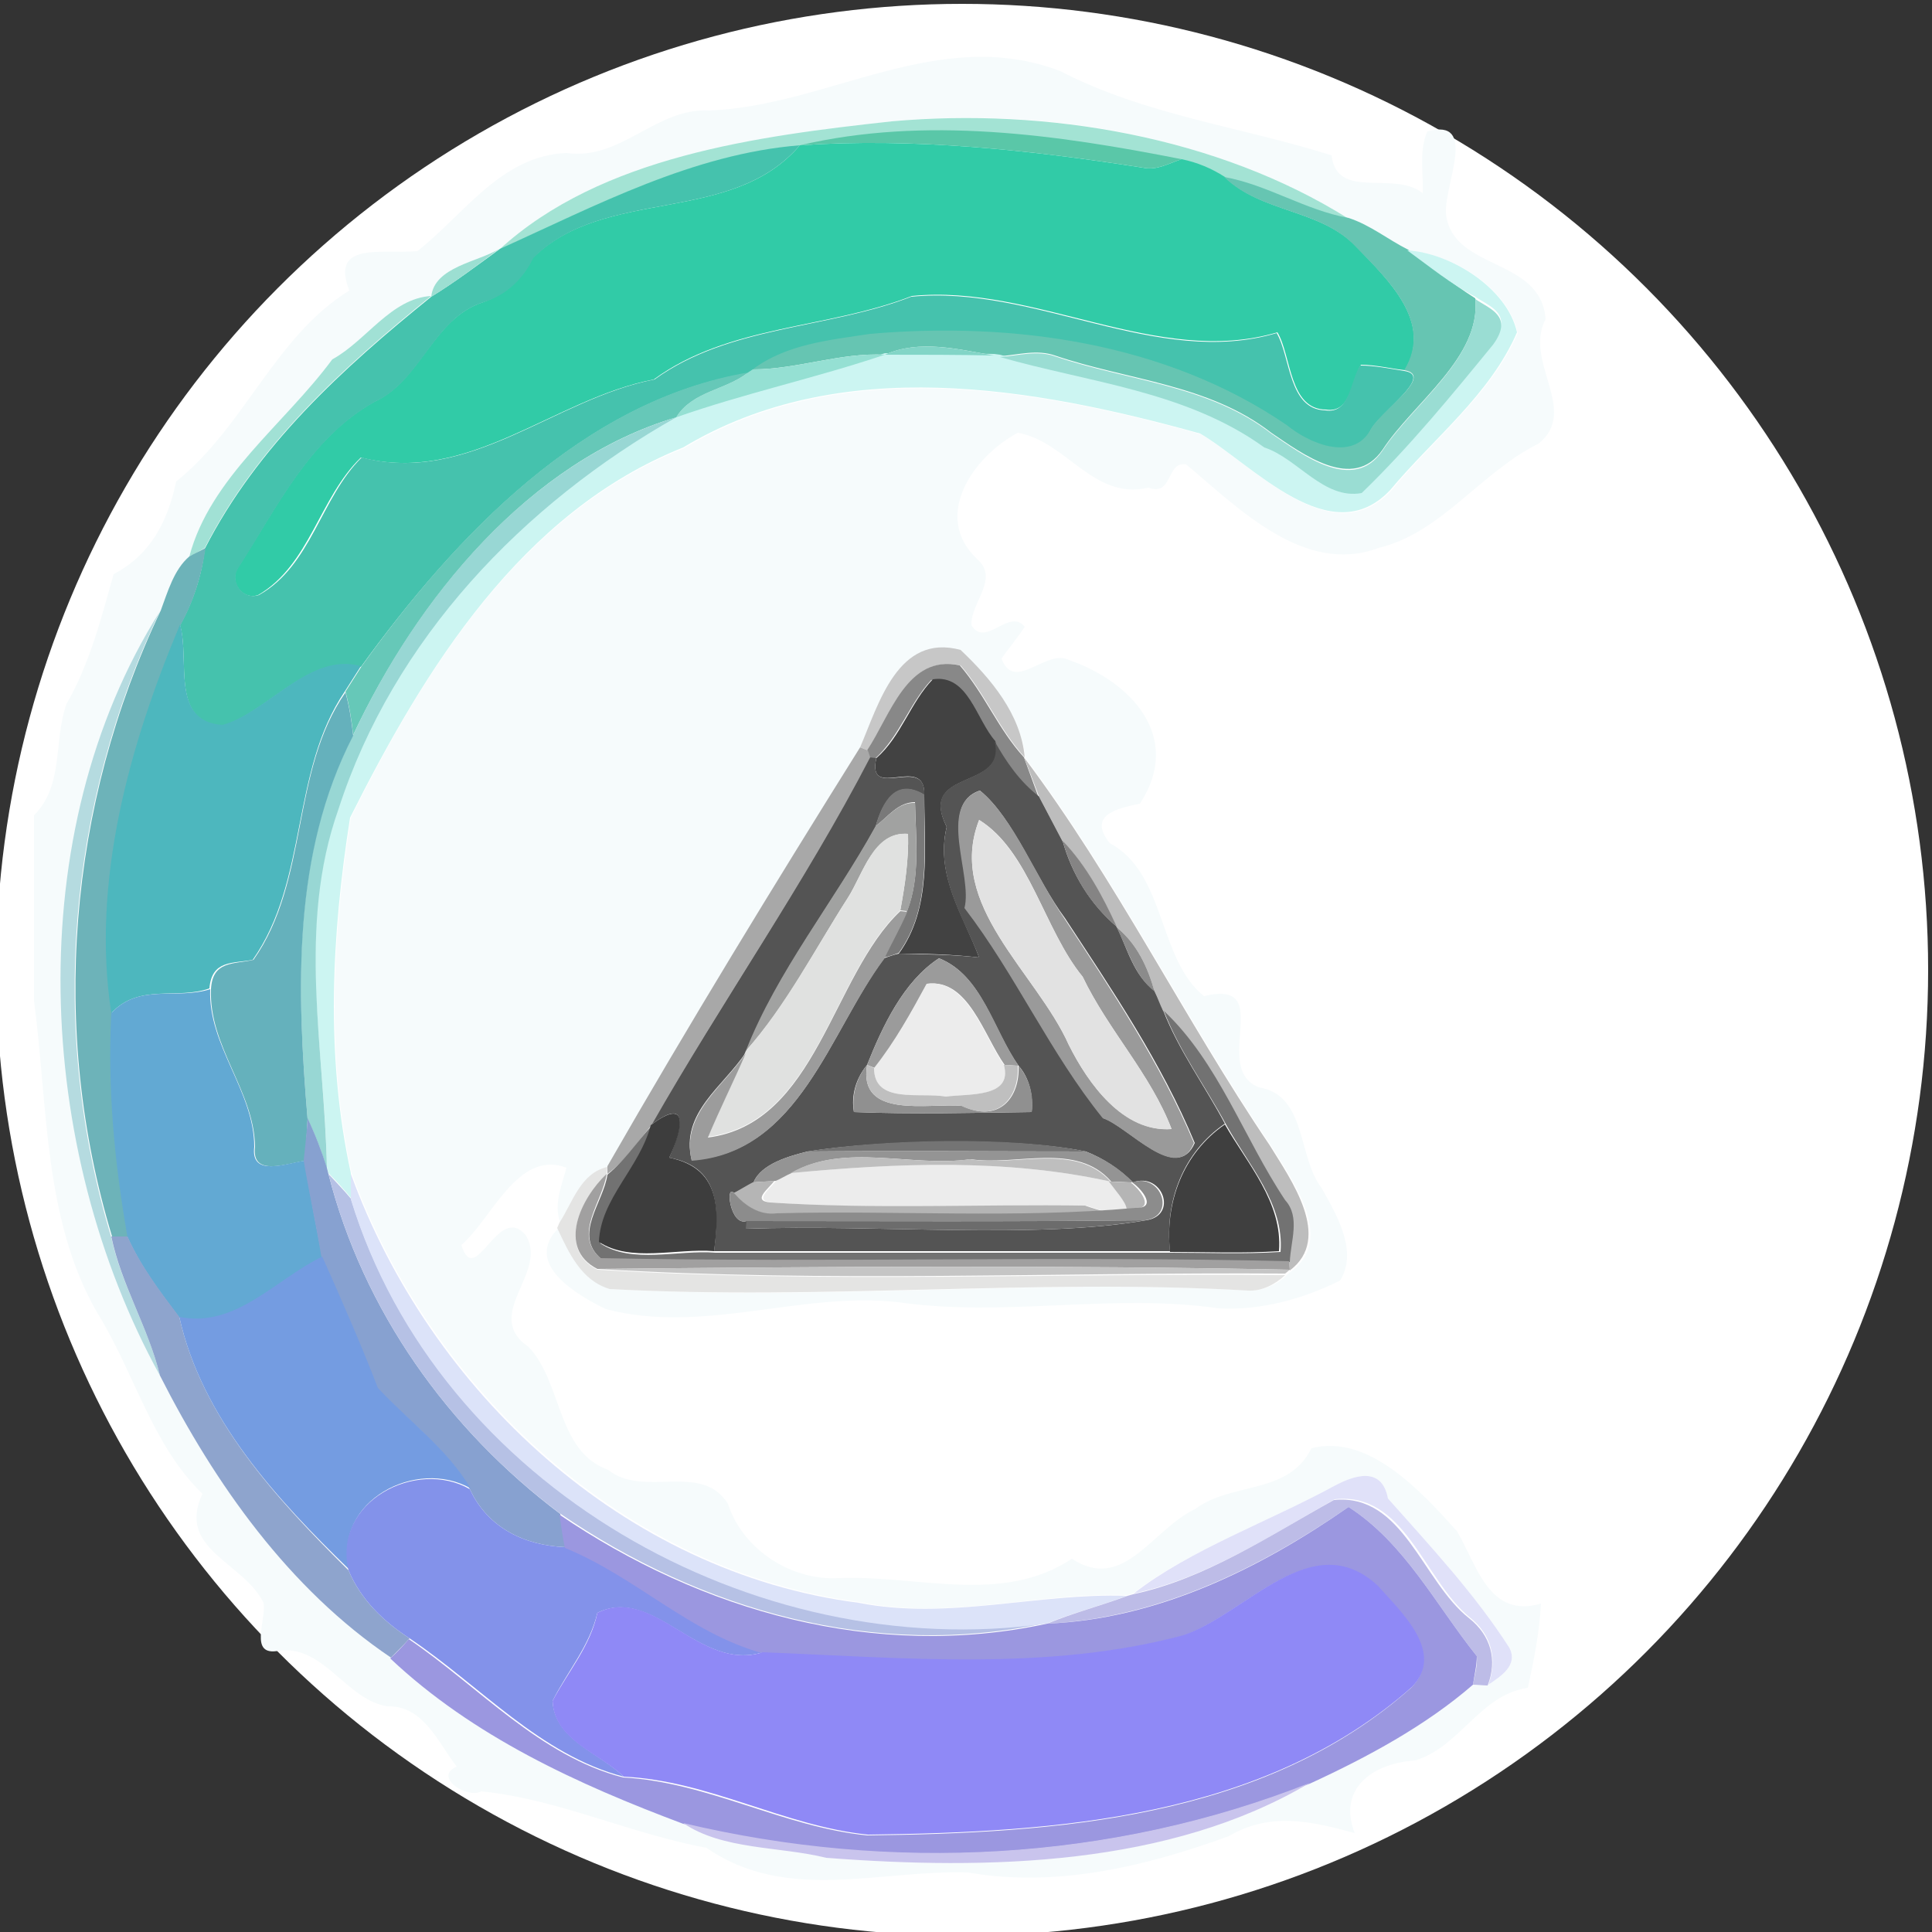 <?xml version="1.0" encoding="utf-8"?>
<!-- Generator: Adobe Illustrator 26.0.3, SVG Export Plug-In . SVG Version: 6.00 Build 0)  -->
<svg version="1.1" id="Layer_1" xmlns="http://www.w3.org/2000/svg" xmlns:xlink="http://www.w3.org/1999/xlink" x="0px" y="0px"
	 viewBox="0 0 250 250" style="enable-background:new 0 0 250 250;" xml:space="preserve">
<rect x="0" y="0" width="250" height="250" fill="#333333" stroke="none"/>
<style type="text/css">
	.st0{fill:#FFFFFF;}
	.st1{fill:#F6FBFC;}
	.st2{fill:#A3E3D4;}
	.st3{fill:#5AC7A8;}
	.st4{fill:#31CBA7;}
	.st5{fill:#45C2AD;}
	.st6{fill:#66C5B2;}
	.st7{fill:#9CDFD2;}
	.st8{fill:#CCF5F2;}
	.st9{fill:#A1E1D5;}
	.st10{fill:#9ADDD3;}
	.st11{fill:#82D5C7;}
	.st12{fill:#95E0D3;}
	.st13{fill:#66C8B8;}
	.st14{fill:#98D7D4;}
	.st15{fill:#6DB3B9;}
	.st16{fill:#B5DBE0;}
	.st17{fill:#4DB7BE;}
	.st18{fill:#C7C7C7;}
	.st19{fill:#888888;}
	.st20{fill:#424242;}
	.st21{fill:#65B1BC;}
	.st22{fill:#545454;}
	.st23{fill:#A8A8A8;}
	.st24{fill:#BDBDBD;}
	.st25{fill:#797979;}
	.st26{fill:#9A9A9A;}
	.st27{fill:#A1A2A1;}
	.st28{fill:#E2E2E2;}
	.st29{fill:#E0E1E0;}
	.st30{fill:#858484;}
	.st31{fill:#9C9C9C;}
	.st32{fill:#8B8B8B;}
	.st33{fill:#9B9B9B;}
	.st34{fill:#ECECEC;}
	.st35{fill:#62A9D3;}
	.st36{fill:#727272;}
	.st37{fill:#909090;}
	.st38{fill:#BFBFBF;}
	.st39{fill:#3D3D3D;}
	.st40{fill:#87A1D0;}
	.st41{fill:#3F3F3F;}
	.st42{fill:#747474;}
	.st43{fill:#949494;}
	.st44{fill:#BEBEBE;}
	.st45{fill:#E4E4E3;}
	.st46{fill:#B6C1E5;}
	.st47{fill:#DCE3F9;}
	.st48{fill:#A1A0A0;}
	.st49{fill:#B5B5B5;}
	.st50{fill:#8C8C8C;}
	.st51{fill:#6C6C6C;}
	.st52{fill:#8EA4CD;}
	.st53{fill:#749CE1;}
	.st54{fill:#C5C5C5;}
	.st55{fill:#8392EA;}
	.st56{fill:#E0E1F9;}
	.st57{fill:#BDBCE7;}
	.st58{fill:#9B97E0;}
	.st59{fill:#8F89F6;}
	.st60{fill:#C9C4ED;}
</style>
<circle class="st0" cx="124.5" cy="125.5" r="125"/>
<g id="_x23_f6fbfcff">
	<path class="st1" d="M91.8,14.3c15.4-0.6,29.7-11.1,45.4-5.1c11,5.7,23.4,7.2,35.1,10.9c0.7,5.9,8.1,1.9,11.8,4.9
		c0.1-2.7-0.5-5.5,0.6-8c6.6-1.8,2.2,6.8,2.4,10.6c0.8,7.5,12.3,5.6,12.9,13.7c-2.9,5.5,4.4,11.8-0.9,16.1
		c-7.5,3.7-12.5,11.5-20.7,13.5c-9.6,3.6-18.1-5.1-24.9-10.8c-2.6-0.5-1.7,4.2-4.9,3c-7.1,1.7-10.6-6-16.9-7.1
		c-5.8,3.1-11.1,10.8-5.3,16.3c3,2.6-0.8,5.6-0.7,8.6c1.8,3,4.9-2.3,6.9,0.2c-0.9,1.4-2,2.7-3,4.1c1.6,4.5,5.8-1.3,8.7,0.2
		c7.9,2.7,14.9,9.9,9.2,18.6c-3,0.6-6.8,1.5-3.9,5.1c7.3,3.9,6.2,15,12.2,19.8c9.4-2.3,0.8,9.3,7.1,11.8c6.2,1,5,9,8.1,13
		c1.9,3.4,4.8,8.2,2.4,12c-4.8,2.4-10.3,3.9-15.7,3.6c-13.8-2-27.7,1.2-41.5-0.8c-12.6-1.4-25.2,4.2-37.8,0.9
		c-3.7-1.8-10.8-5.9-6.1-10.5c1.5,3.2,3.1,6.9,6.8,7.9c27.5,1.6,55.1-1.4,82.6,0.2c1.8,0,3.6-0.8,4.8-2l0.6-0.5
		c5.7-4.2,0.1-11.8-2.6-16.2c-11.1-16.4-19.9-34.3-31.8-50.2c-0.6-5.5-4.5-10.1-8.3-13.9c-8.1-2.2-10.5,7-13,12.6
		c-11.2,17.9-22.2,35.9-32.7,54.2c-3.4,0.9-4.4,4.6-6.2,7.2c-0.9-2.4,0.2-4.8,0.8-7.1c-6.3-2.4-9.7,6.7-13.6,10
		c1.8,5.8,4.7-5.5,8.3-1.3c3.1,4.8-5.7,10.3,0.4,14.5c4.4,4.6,3.6,13.5,10.3,15.9c4.6,3.7,12.1-1.1,15.5,4.4
		c1.9,5.9,8.2,10,14.4,9.6c10.1-0.4,21.1,3.5,30.1-2.5c6.7,4.4,10.4-3.8,15.9-6.4c4.8-3.6,12.1-1.8,15.1-7.9
		c7.4-1.9,14.2,5.6,18.8,10.7c2.6,4.3,4.1,11.4,10.9,9.4c-0.2,3.7-0.9,7.3-1.7,10.9c-6.2,0.9-8.8,7.7-14.6,9.4
		c-5.7,0.4-10,3.8-7.8,9.4c-5.5-1.5-10.9-2.8-16.3,0.4c-10.7,3.9-22.3,6.7-33.7,4.7c-11.4-0.4-23.5,4-33.9-3.2
		c-9.8-1.8-19.2-6.3-29.1-7.3c-1.9,1-6.3-1.9-3.2-3.2c-2.4-3.1-4.3-7.9-8.9-7.8c-5.3-0.7-8.3-8-14.1-7.2c-4,0.8-1.6-4-2-6.2
		c-2.6-5.3-11.3-6.9-7.9-14.1c-6.6-6.4-8.8-15.7-13.6-23.4c-7-12.1-6.4-26.9-8.2-40.4v-24c3.9-3.9,2.5-9.6,4.2-14.4
		c3-5.2,4.5-11.1,6.1-16.8c4.9-2.6,7-6.9,8.1-12c8.8-7,12.8-18.8,22.4-24.7c-2.5-6.4,4.2-4.7,8.8-5.1c6-4.7,10.9-12.4,19.3-12.7
		C80.4,20.8,84.9,13.9,91.8,14.3 M115.4,15.7c-17.2,2-37.6,4.6-50.7,16.5c-2.8,1.7-8.4,2.3-8.8,6.2c-5.2,0.3-8.4,5.8-12.8,8.2
		C36.8,54.9,27.2,61.8,24.5,72c-2,1.7-2.7,4.6-3.7,7c-18.1,28.7-16.2,69.6,0,98.9c7.1,14,16.7,27.7,29.8,36.5
		c10.7,10.1,24.3,16.4,37.9,21.4c5.1,3.5,12.4,3,18.5,4.6c20.8,1.6,44.3,1,62.6-9.7c7.4-3.4,15-7.5,21.1-12.8c0.5,0,1.4,0.1,1.9,0.1
		c1.6-1.1,3.9-2.5,2.7-4.8c-4.5-7-10.2-13.1-15.7-19.3c-0.8-4.3-4.5-2.9-6.8-1.7c-8.6,4.7-18.8,8.3-26.2,14l-0.7,0.2
		c-11.5-0.4-23.1,3.3-34.7,0.9c-30.4-4-55.5-27.5-65.7-55.5c-3.3-15.1-2.5-30.8-0.1-46C55,86.5,67.5,66.3,88.5,58
		c20.3-12.2,45.3-7.8,66.9-1.8c6.8,4,16.9,15.5,24.6,7.3c5.5-6.7,12.9-12.4,16.4-20.4c-1.3-5.9-8.7-10.4-14.2-10.6
		c-2.6-1.3-4.9-3.3-7.7-4.1C157.5,17.7,135.5,13.8,115.4,15.7z"/>
</g>
<g id="_x23_a3e3d4ff">
	<path class="st2" d="M115.4,15.7c20.1-1.8,42.2,2,59.1,12.6c-5.6-1-10.4-4.3-16.1-5.3c-1.7-1.1-3.6-1.9-5.6-2.3
		c-16.1-3.2-33.1-5.6-49.4-1.8c-13.8,1.1-26.4,7.8-38.8,13.4C77.8,20.2,98.1,17.6,115.4,15.7z"/>
</g>
<g id="_x23_5ac7a8ff">
	<path class="st3" d="M103.5,18.8c16.2-3.8,33.2-1.4,49.4,1.8c-1.6,0.5-3.2,1.5-5,1.1C133.2,19.4,118.3,17.8,103.5,18.8z"/>
</g>
<g id="_x23_31cba7ff">
	<path class="st4" d="M103.5,18.8c14.8-1,29.7,0.6,44.4,2.9c1.8,0.4,3.4-0.6,5-1.1c2,0.4,3.9,1.2,5.6,2.3c4.8,4.7,12.4,4.1,17.1,9.1
		c4,4.2,9.9,9.7,6.2,15.9c-1.9-0.2-3.8-0.7-5.7-0.7c-1.2,2-1.3,6.3-4.5,5.8c-4.8,0-4.5-7-6.3-10c-15.5,4.6-31.4-6.3-47.3-4.7
		C107,42.6,94.3,42,84.6,49.1c-13,2.5-23.9,13.7-37.9,10.1c-5.4,5.2-6.6,13.9-13.3,17.8c-2.1,0.7-3.8-1.8-2.6-3.6
		c5-7.7,9.2-16.7,17.6-21.4c6-2.7,7.6-10.8,14.1-12.9c2.9-1,5-3,6.4-5.7C78.3,24.1,94.6,29.2,103.5,18.8z"/>
</g>
<g id="_x23_45c2adff">
	<path class="st5" d="M64.7,32.2c12.4-5.6,25-12.3,38.8-13.4C94.6,29.2,78.3,24.1,69,33.4c-1.3,2.7-3.5,4.8-6.4,5.7
		c-6.5,2-8.1,10.2-14.1,12.9c-8.4,4.7-12.6,13.6-17.6,21.4c-1.3,1.8,0.5,4.3,2.6,3.6c6.8-3.8,8-12.6,13.3-17.8
		c14,3.6,24.9-7.6,37.9-10.1c9.7-7,22.4-6.5,33.2-10.7c16-1.6,31.8,9.3,47.3,4.7c1.8,3,1.5,9.9,6.3,10c3.2,0.5,3.2-3.8,4.5-5.8
		c1.9,0,3.8,0.4,5.7,0.7c4,0.6-3.3,5.4-4.4,7.8c-2.3,4.2-8,1.7-10.8-0.7c-15.6-10.7-35.4-13.4-53.9-11.8c-5.2,0.8-10.8,1.3-15.2,4.6
		l-0.7,0.4c-21.2,3.6-37.7,21-50,38c-6.6-1.9-12.2,6-17.9,7.6c-6.8-0.4-4.2-8.5-5.5-13c1.7-3.1,2.8-6.4,3.2-9.9
		c6.8-13.3,17.9-23.4,29.3-32.6C58.9,36.5,61.8,34.3,64.7,32.2z"/>
</g>
<g id="_x23_66c5b2ff">
	<path class="st6" d="M158.4,22.9c5.6,1,10.5,4.3,16.1,5.3c2.8,0.9,5.1,2.8,7.7,4.1c2.9,2.1,5.7,4.4,8.7,6.3c0.8,7.6-8,13.5-12,19.6
		c-3.8,5.5-10.4,0.5-14.4-2.2c-8.1-6.3-18.6-6.8-28-10c-2.3-0.8-4.7-0.1-7.1,0.1l-0.8-0.1c-4.6-0.8-9.6-2.1-14.1-0.1
		c-5.8-0.3-11.3,1.9-17.1,1.9c4.4-3.3,10-3.8,15.2-4.6c18.5-1.6,38.2,1.1,53.9,11.8c2.8,2.3,8.4,4.8,10.8,0.7
		c1.1-2.4,8.5-7.1,4.4-7.8c3.8-6.2-2.1-11.7-6.2-15.9C170.9,27,163.2,27.6,158.4,22.9z"/>
</g>
<g id="_x23_9cdfd2ff">
	<path class="st7" d="M55.8,38.4c0.4-3.9,6.1-4.5,8.8-6.2C61.8,34.3,58.9,36.5,55.8,38.4z"/>
</g>
<g id="_x23_ccf5f2ff">
	<path class="st8" d="M182.1,32.4c5.5,0.3,12.9,4.8,14.2,10.6c-3.5,8.1-10.9,13.8-16.4,20.4c-7.7,8.2-17.8-3.3-24.6-7.3
		c-21.6-6-46.6-10.4-66.9,1.8c-21,8.4-33.4,28.6-43.1,47.9c-2.4,15.2-3.2,30.9,0.1,46c0,0.8,0,2.4,0,3.2c-0.9-1.1-1.9-2.2-2.9-3.2
		l-0.2-0.8c-0.3-15.5-4-31.2,1.5-46.5c7.1-22,23.9-39.4,43.7-50.7c8.9-3.1,18.1-5.1,27-8.1c4.7,0,9.4,0,14.1,0.1l0.8,0.1
		c11.6,3.3,24.2,4.5,34.2,11.7c4.3,1.4,7.8,6.8,12.6,5.9c6.1-5.9,11.5-12.6,17-19.2c2.7-3.7-0.4-4.6-2.3-5.9
		C187.8,36.8,185,34.5,182.1,32.4z"/>
</g>
<g id="_x23_a1e1d5ff">
	<path class="st9" d="M43,46.5c4.4-2.4,7.6-7.9,12.8-8.2c-11.4,9.2-22.5,19.3-29.3,32.6C26,71.2,25,71.8,24.5,72
		C27.2,61.8,36.8,54.9,43,46.5z"/>
</g>
<g id="_x23_9addd3ff">
	<path class="st10" d="M190.9,38.7c1.9,1.3,5,2.2,2.3,5.9c-5.4,6.6-10.8,13.2-17,19.2c-4.9,0.9-8.3-4.5-12.6-5.9
		c-10.1-7.3-22.7-8.4-34.2-11.7c2.4-0.2,4.8-0.9,7.1-0.1c9.4,3.2,19.9,3.7,28,10c4,2.7,10.6,7.8,14.4,2.2
		C182.9,52.2,191.6,46.3,190.9,38.7z"/>
</g>
<g id="_x23_82d5c7ff">
	<path class="st11" d="M114.5,45.9c4.4-2,9.5-0.7,14.1,0.1C123.9,45.9,119.2,45.9,114.5,45.9z"/>
</g>
<g id="_x23_95e0d3ff">
	<path class="st12" d="M97.4,47.8c5.8,0,11.3-2.2,17.1-1.9c-8.9,3-18.2,5-27,8.1c2.1-3.4,6.4-3.5,9.3-5.8L97.4,47.8z"/>
</g>
<g id="_x23_66c8b8ff">
	<path class="st13" d="M46.8,86.2c12.2-17,28.8-34.4,50-38c-2.9,2.3-7.2,2.4-9.3,5.8c-19.1,5.7-33.5,23.5-41.8,41.1
		c-0.2-1.9-0.5-3.8-1-5.6C45.4,88.4,46.1,87.3,46.8,86.2z"/>
</g>
<g id="_x23_98d7d4ff">
	<path class="st14" d="M45.7,95.1C53.9,77.5,68.3,59.8,87.5,54c-19.8,11.2-36.6,28.7-43.7,50.7c-5.4,15.2-1.8,31-1.5,46.5
		c-0.7-2.2-1.5-4.4-2.5-6.4C38.4,128,37.7,110.5,45.7,95.1z"/>
</g>
<g id="_x23_6db3b9ff">
	<path class="st15" d="M24.5,72c0.5-0.3,1.6-0.8,2.1-1.1c-0.5,3.5-1.5,6.8-3.2,9.9c-6.6,15.7-11.5,33.3-8.9,50.3
		c-0.5,9.7,0.4,19.3,2.1,28.9c-0.5,0-1.5,0-2.1,0c-8.1-26.7-5.7-55.8,6.3-81C21.7,76.6,22.5,73.7,24.5,72z"/>
</g>
<g id="_x23_b5dbe0ff">
	<path class="st16" d="M20.7,178c-16.2-29.4-18.1-70.2,0-98.9c-12,25.1-14.4,54.2-6.3,81C15.7,166.3,19.2,171.8,20.7,178z"/>
</g>
<g id="_x23_4db7beff">
	<path class="st17" d="M14.4,131.1c-2.6-17,2.3-34.6,8.9-50.3c1.3,4.5-1.3,12.6,5.5,13c5.8-1.6,11.3-9.5,17.9-7.6
		c-0.7,1.1-1.4,2.2-2.1,3.3c-7,10.3-4.7,24.5-11.9,34.7c-2.6,0.5-5.3,0-5.6,3.7C22.9,129.4,18,127.2,14.4,131.1z"/>
</g>
<g id="_x23_c7c7c7ff">
	<path class="st18" d="M111.3,96.7c2.4-5.6,4.9-14.8,13-12.6c3.9,3.7,7.8,8.3,8.3,13.9c-3.3-3.6-5.1-8.2-8.3-11.9
		c-6.8-1.5-9,6.5-12,11L111.3,96.7z"/>
</g>
<g id="_x23_888888ff">
	<path class="st19" d="M112.2,97.1c3-4.5,5.2-12.5,12-11c3.2,3.7,5,8.3,8.3,11.9c0.6,1.7,1.3,3.5,1.9,5.2c-2.5-1.9-4.3-4.5-5.8-7.2
		c-2.4-2.8-3.5-8.8-8.1-8c-2.8,3-4.1,7.3-7.3,10.2l-0.9-0.1L112.2,97.1z"/>
</g>
<g id="_x23_424242ff">
	<path class="st20" d="M113.4,98.1c3.2-2.8,4.4-7.2,7.3-10.2c4.6-0.7,5.6,5.2,8.1,8c1.6,6.5-10.1,3.4-6.3,11.1
		c-1.5,6.3,2.2,11.5,4.2,16.9c-3.4-0.4-6.9-0.5-10.4-0.5c4.3-5.9,3.3-13.6,3.3-20.5C119.8,97.4,112.1,103.8,113.4,98.1z"/>
</g>
<g id="_x23_65b1bcff">
	<path class="st21" d="M32.8,124.2C40,114,37.6,99.8,44.7,89.6c0.5,1.8,0.8,3.7,1,5.6c-7.9,15.3-7.3,32.9-5.9,49.6
		c-0.1,1.8-0.2,3.6-0.3,5.4c-2.3,0.3-7,2.2-6.5-1.8c-0.1-7.2-6-13-5.7-20.4C27.5,124.3,30.2,124.8,32.8,124.2z"/>
</g>
<g id="_x23_545454ff">
	<path class="st22" d="M128.7,95.9c1.5,2.7,3.3,5.3,5.8,7.2c1,1.9,2,3.8,3,5.7c1.2,4.3,3.6,8.2,7,11.1c1.4,2.9,2.2,6.3,4.9,8.3
		c0.4,0.8,0.8,1.7,1.1,2.5c2,5.2,5.4,9.8,8,14.7c-5.4,3.7-7.8,10-7.1,16.5c-19.7,0-39.4,0-59,0c0.7-5.9,0.6-10.9-5.8-12.1
		c1.7-3.9,2.6-8-2.4-4.2c9.2-16,19.8-31.2,28.3-47.6l0.9,0.1c-1.3,5.7,6.5-0.6,6.2,4.8c-3.6-2.3-5.4,0.9-6.3,4.1
		c-5.4,9.8-12.7,18.7-16.8,29.2c-2.9,4.4-8.5,7.8-7,13.9c13.9-0.9,17.8-16.5,24.9-26.1c0.5-0.2,1.4-0.5,1.9-0.6
		c3.5,0.1,6.9,0.1,10.4,0.5c-2.1-5.4-5.7-10.6-4.2-16.9C118.6,99.3,130.3,102.4,128.7,95.9 M126.8,102.3c-5.5,1.8-0.8,11-1.9,15.2
		c6.6,8.6,11.1,18.8,17.9,27.2c3.2,1.1,9.5,8.5,11.8,3.2c-4.3-10.4-10.7-19.8-16.8-29.1C134,113.7,131.2,105.9,126.8,102.3
		 M112.2,137.8c-1.4,1.7-2.1,3.9-1.7,6.1c7.7,0.3,15.4,0.1,23,0c0.2-2.2-0.3-4.4-1.7-6c-3.3-4.6-4.7-11.7-10.3-13.9
		C116.9,127,114.2,132.8,112.2,137.8 M104.5,149c-2.4,0.6-6,1.6-7,4c-0.6,0.4-1.9,1.1-2.5,1.4c-1.2-1.3-0.5,4.3,1.6,3.6l0,1
		c16.7-0.6,37.3,1.4,51.7-1.1c4.2-0.6,2.1-6.3-1.7-4.9c-1.7-1.7-3.8-3.1-6.1-4C131.1,147.1,114.1,147.5,104.5,149z"/>
</g>
<g id="_x23_a8a8a8ff">
	<path class="st23" d="M78.6,150.9c10.5-18.3,21.5-36.3,32.7-54.2l1,0.4l0.3,0.9c-8.5,16.4-19.2,31.6-28.3,47.6
		c-1.8,2.2-3.4,4.6-5.7,6.3L78.6,150.9z"/>
</g>
<g id="_x23_bdbdbdff">
	<path class="st24" d="M132.5,98c11.9,15.8,20.7,33.8,31.8,50.2c2.7,4.4,8.2,12,2.6,16.2l-0.1-1.1c0.1-2.7,1.4-5.8-0.6-8
		c-5.4-8-8.6-17.8-15.7-24.5c-0.4-0.8-0.7-1.7-1.1-2.5c-0.9-3.2-2.3-6.2-4.9-8.3c-1.9-4-3.9-8-7-11.1c-1-1.9-2-3.8-3-5.7
		C133.8,101.4,133.2,99.7,132.5,98z"/>
</g>
<g id="_x23_797979ff">
	<path class="st25" d="M113.3,106.9c0.9-3.2,2.6-6.3,6.3-4.1c-0.1,7,1,14.6-3.3,20.5c-0.5,0.2-1.4,0.5-1.9,0.6c1-2,2.1-4,3-6.1
		c1.7-4.4,1.1-9.4,1-14C116.2,103.8,114.9,105.7,113.3,106.9z"/>
</g>
<g id="_x23_9a9a9aff">
	<path class="st26" d="M126.8,102.3c4.4,3.6,7.3,11.3,10.9,16.5c6.1,9.3,12.5,18.8,16.8,29.1c-2.2,5.4-8.5-2.1-11.8-3.2
		c-6.8-8.4-11.3-18.6-17.9-27.2C125.9,113.3,121.2,104.2,126.8,102.3 M126.7,106.1c-4.3,11,7.4,19.7,11.6,29.1
		c2.5,5,7,11.3,13.3,10.9c-2.7-7.1-8.2-12.8-11.5-19.7C135.1,120.3,133.2,110.1,126.7,106.1z"/>
</g>
<g id="_x23_a1a2a1ff">
	<path class="st27" d="M113.3,106.9c1.6-1.2,2.9-3.1,5.1-3c0.1,4.7,0.7,9.6-1,14l-0.9-0.1c0.6-3.3,1.1-6.6,1-9.9
		c-4.5-0.3-5.8,5.2-7.8,8.3c-4.3,6.7-7.9,13.9-13.2,19.8C100.6,125.6,107.9,116.7,113.3,106.9z"/>
</g>
<g id="_x23_e2e2e2ff">
	<path class="st28" d="M126.7,106.1c6.5,4.1,8.4,14.2,13.4,20.3c3.3,6.9,8.8,12.6,11.5,19.7c-6.3,0.5-10.8-5.9-13.3-10.9
		C134.1,125.8,122.4,117.1,126.7,106.1z"/>
</g>
<g id="_x23_e0e1e0ff">
	<path class="st29" d="M109.7,116.2c2-3.1,3.3-8.7,7.8-8.3c0.1,3.3-0.4,6.7-1,9.9c-8.9,8.4-10.8,27.5-24.9,29.3
		c1.6-3.7,3.4-7.3,4.9-11.1C101.7,130.1,105.4,122.9,109.7,116.2z"/>
</g>
<g id="_x23_858484ff">
	<path class="st30" d="M137.5,108.8c3.1,3.2,5.2,7.2,7,11.1C141.1,117.1,138.7,113.1,137.5,108.8z"/>
</g>
<g id="_x23_9c9c9cff">
	<path class="st31" d="M91.6,147.2c14.1-1.8,16-20.9,24.9-29.3l0.9,0.1c-0.9,2.1-2,4-3,6.1c-7.1,9.5-11,25.1-24.9,26.1
		c-1.4-6.1,4.1-9.6,7-13.9C95,139.8,93.2,143.4,91.6,147.2z"/>
</g>
<g id="_x23_8b8b8bff">
	<path class="st32" d="M144.5,120c2.6,2.1,4,5.1,4.9,8.3C146.8,126.3,145.9,122.8,144.5,120z"/>
</g>
<g id="_x23_9b9b9bff">
	<path class="st33" d="M112.2,137.8c2-5,4.7-10.8,9.3-13.8c5.6,2.2,7.1,9.3,10.3,13.9c-0.5,0-1.4-0.1-1.8-0.1
		c-2.7-3.8-4.7-11.2-10-10.5c-2.1,3.7-4.1,7.5-6.8,10.9L112.2,137.8z"/>
</g>
<g id="_x23_ecececff">
	<path class="st34" d="M119.9,127.3c5.3-0.7,7.4,6.8,10,10.5c1.2,4.3-4.5,3.7-7.5,4.1c-3.4-0.6-9.3,1-9.3-3.7
		C115.8,134.8,117.9,131,119.9,127.3z"/>
	<path class="st34" d="M102.3,151.8c13.7-1.3,27.9-1.9,41.4,1.1c1.4,2.1,5.6,6.1-3.1,3.1c-13.6-0.2-27.2,0.6-40.7-0.4
		c-2.5-0.2-0.2-1.8,0.5-2.8C100.8,152.5,101.8,152,102.3,151.8z"/>
</g>
<g id="_x23_62a9d3ff">
	<path class="st35" d="M14.4,131.1c3.6-3.9,8.4-1.7,12.8-3.1c-0.3,7.3,5.7,13.2,5.7,20.4c-0.5,4,4.2,2.1,6.5,1.8
		c0.7,4.2,1.5,8.3,2.3,12.5c-6,2.9-11.2,9.3-18.5,7.8c-2.5-3.3-5-6.6-6.7-10.4C14.8,150.4,13.9,140.8,14.4,131.1z"/>
</g>
<g id="_x23_727272ff">
	<path class="st36" d="M150.6,130.8c7.1,6.7,10.3,16.4,15.7,24.5c2,2.2,0.7,5.3,0.6,8c-29.7-0.7-59.4,0.2-89.1-0.4
		c-3.7-3.1,0.3-7.3,0.8-10.9c2.2-1.8,3.8-4.2,5.7-6.3c-1.3,5.4-6.4,9.5-6.6,15.2c4.1,2.7,10,0.8,14.9,1.2c19.7,0,39.4,0,59,0
		c4.7,0,9.4,0.2,14.1-0.1c0.5-6.2-4.1-11.2-7-16.4C156,140.6,152.6,136,150.6,130.8z"/>
</g>
<g id="_x23_909090ff">
	<path class="st37" d="M110.5,143.9c-0.3-2.2,0.3-4.4,1.7-6.1c-1.2,7.1,8,4.9,12.3,5.3c4.9,2.3,7.5-1.2,7.3-5.2c1.4,1.7,2,3.8,1.7,6
		C125.8,144,118.2,144.2,110.5,143.9z"/>
</g>
<g id="_x23_bfbfbfff">
	<path class="st38" d="M112.2,137.8l0.9,0.4c0,4.7,5.9,3.1,9.3,3.7c2.9-0.4,8.7,0.2,7.5-4.1c0.5,0,1.4,0.1,1.8,0.1
		c0.2,4-2.4,7.5-7.3,5.2C120.2,142.7,111,144.9,112.2,137.8z"/>
</g>
<g id="_x23_3d3d3dff">
	<path class="st39" d="M84.2,145.6c5-3.8,4.2,0.4,2.4,4.2c6.4,1.3,6.6,6.3,5.8,12.1c-4.9-0.4-10.8,1.5-14.9-1.2
		C77.7,155.1,82.8,151.1,84.2,145.6z"/>
</g>
<g id="_x23_87a1d0ff">
	<path class="st40" d="M39.8,144.7c1,2.1,1.8,4.2,2.5,6.4l0.2,0.8c4.5,17.7,15.5,33.1,30,44c0.2,1.4,0.4,2.9,0.7,4.3
		c-5.3-0.2-10.1-2.5-12.4-7.5c-3-5.2-7.9-8.8-12-13c-2.2-5.8-4.6-11.4-7.2-17c-0.7-4.2-1.6-8.3-2.3-12.5
		C39.5,148.3,39.7,146.5,39.8,144.7z"/>
</g>
<g id="_x23_3f3f3fff">
	<path class="st41" d="M151.4,162c-0.7-6.4,1.7-12.8,7.1-16.5c2.9,5.1,7.5,10.1,7,16.4C160.8,162.2,156.1,162,151.4,162z"/>
</g>
<g id="_x23_747474ff">
	<path class="st42" d="M104.5,149c9.6-1.6,26.7-2,36,0C128.4,149,116.4,148.9,104.5,149z"/>
</g>
<g id="_x23_949494ff">
	<path class="st43" d="M97.5,153c1-2.4,4.6-3.4,7-4c12-0.1,24,0,36,0c2.3,0.9,4.4,2.2,6.1,4c-0.7,0-2.1-0.1-2.8-0.1
		c-4.5-5.2-12.3-2-18.2-2.9c-7.6,1.1-16.3-2.2-23.2,1.8c-0.5,0.2-1.5,0.8-2,1C99.6,152.9,98.2,152.9,97.5,153z"/>
</g>
<g id="_x23_bebebeff">
	<path class="st44" d="M102.3,151.8c6.9-4,15.7-0.7,23.2-1.8c5.9,1,13.7-2.2,18.2,2.9C130.2,149.9,116,150.5,102.3,151.8z"/>
</g>
<g id="_x23_e4e4e3ff">
	<path class="st45" d="M72.4,158.2c1.7-2.6,2.7-6.4,6.2-7.2l-0.1,1c-3.3,3.1-6.5,9.6-1.2,12.3c29.6,1.8,59.4,0.4,89,0.7
		c-1.3,1.2-3,2.1-4.8,2c-27.5-1.6-55.1,1.3-82.6-0.2c-3.7-1.1-5.3-4.7-6.8-7.9L72.4,158.2z"/>
</g>
<g id="_x23_b6c1e5ff">
	<path class="st46" d="M42.5,151.9c1,1.1,2,2.1,2.9,3.2c11.4,37.1,52.1,60.2,90,54.9c-22.2,4.8-44.6-1.6-63-14.2
		C58,185,47,169.6,42.5,151.9z"/>
</g>
<g id="_x23_dce3f9ff">
	<path class="st47" d="M45.4,151.9c10.2,28.1,35.3,51.6,65.7,55.5c11.6,2.3,23.2-1.3,34.7-0.9c-3.4,1.3-7,2.2-10.4,3.6
		c-37.9,5.3-78.7-17.9-90-54.9C45.4,154.3,45.4,152.7,45.4,151.9z"/>
</g>
<g id="_x23_a1a0a0ff">
	<path class="st48" d="M77.3,164.2c-5.3-2.7-2.1-9.2,1.2-12.3c-0.5,3.6-4.4,7.8-0.8,10.9c29.7,0.6,59.4-0.3,89.1,0.4l0.1,1.1
		C137.1,163.7,107.2,163.9,77.3,164.2z"/>
</g>
<g id="_x23_b5b5b5ff">
	<path class="st49" d="M94.9,154.4c0.6-0.3,1.9-1.1,2.5-1.4c0.7-0.1,2.1-0.1,2.8-0.2c-0.7,1-3,2.6-0.5,2.8
		c13.5,0.9,27.2,0.2,40.7,0.4c8.7,3,4.6-1,3.1-3.1c0.7,0,2.1,0.1,2.8,0.1c1.2,0.9,3.3,3.5,0.3,3.4c-15.4,1.4-31,0.3-46.4,0.7
		C98.2,157.3,96.4,156,94.9,154.4z"/>
</g>
<g id="_x23_8c8c8cff">
	<path class="st50" d="M146.5,153c3.7-1.3,5.8,4.3,1.7,4.9c-17.2,0.2-34.4,0.1-51.6,0.1c-2.1,0.7-2.8-4.9-1.6-3.6
		c1.4,1.6,3.3,2.9,5.5,2.6c15.5-0.4,31,0.7,46.4-0.7C149.8,156.4,147.8,153.9,146.5,153z"/>
</g>
<g id="_x23_6c6c6cff">
	<path class="st51" d="M96.6,158c17.2,0,34.4,0.1,51.6-0.1c-14.3,2.5-34.9,0.5-51.7,1.1L96.6,158z"/>
</g>
<g id="_x23_8ea4cdff">
	<path class="st52" d="M14.4,160c0.5,0,1.5,0,2.1,0c1.7,3.8,4.2,7.1,6.7,10.4c2.9,13.1,12.6,23.6,21.9,32.8c1.6,3.8,4.5,6.6,7.9,8.8
		c-0.8,0.9-1.6,1.7-2.4,2.5C37.4,205.6,27.8,192,20.7,178C19.2,171.8,15.7,166.3,14.4,160z"/>
</g>
<g id="_x23_749ce1ff">
	<path class="st53" d="M23.2,170.4c7.3,1.5,12.5-4.9,18.5-7.8c2.5,5.6,5,11.3,7.2,17c4,4.3,8.9,7.8,12,13c-7-4-17.8,1.6-15.7,10.5
		C35.8,194,26.1,183.5,23.2,170.4z"/>
</g>
<g id="_x23_c5c5c5ff">
	<path class="st54" d="M77.3,164.2c29.9-0.3,59.8-0.5,89.6,0.1l-0.6,0.5C136.7,164.6,106.9,166,77.3,164.2z"/>
</g>
<g id="_x23_8392eaff">
	<path class="st55" d="M45.1,203.2c-2.1-8.9,8.8-14.5,15.7-10.5c2.3,5,7.1,7.3,12.4,7.5c9.1,3.7,16.1,11,25.5,13.6
		c-8.2,2.6-14.1-8.7-21.4-5.1c-1,4.3-3.9,7.6-5.8,11.4c0.3,5.1,6.1,6.7,9.2,9.8C69.9,227.1,62.1,218.1,53,212
		C49.6,209.8,46.7,207,45.1,203.2z"/>
</g>
<g id="_x23_e0e1f9ff">
	<path class="st56" d="M172.8,192.2c2.3-1.2,6-2.6,6.8,1.7c5.5,6.2,11.2,12.3,15.7,19.3c1.2,2.3-1.1,3.7-2.7,4.8
		c1.2-3.3,0.4-6.5-2.4-8.7c-6-4.9-8.4-16.3-17.5-15.3c-8.3,4.7-16.6,10.2-26,12.2C154,200.5,164.2,196.9,172.8,192.2z"/>
</g>
<g id="_x23_bdbce7ff">
	<path class="st57" d="M146.6,206.3c9.4-2,17.7-7.6,26-12.2c9-0.9,11.4,10.5,17.5,15.3c2.8,2.2,3.7,5.4,2.4,8.7
		c-0.5,0-1.4-0.1-1.9-0.1c0.2-1.2,0.6-2.4,0.5-3.7c-5.3-6.6-9.3-14.6-16.6-19.3c-11.6,8-24.7,14.4-39,15.1c3.4-1.4,6.9-2.3,10.4-3.6
		L146.6,206.3z"/>
</g>
<g id="_x23_9b97e0ff">
	<path class="st58" d="M135.5,210.1c14.3-0.6,27.5-7.1,39-15.1c7.3,4.7,11.3,12.7,16.6,19.3c0,1.2-0.3,2.4-0.5,3.7
		c-6.1,5.3-13.7,9.4-21.1,12.8c-25.8,10.1-54.2,11.6-81.1,5.2c-13.6-5.1-27.2-11.3-37.9-21.4c0.9-0.8,1.7-1.7,2.4-2.5
		c9.1,6.2,16.9,15.1,27.7,17.9c11,0.6,20.7,6.4,31.6,7.5c24.4-0.3,51.3-2.1,70.4-19.1c4.4-4.5-1.6-9.7-4.4-13.1
		c-8.5-7.9-17.1,3.7-25.2,6.4c-17.6,4.7-36.3,2.9-54.4,2.2c-9.4-2.6-16.4-9.9-25.5-13.6c-0.3-1.4-0.5-2.9-0.7-4.3
		C90.8,208.5,113.2,214.9,135.5,210.1z"/>
</g>
<g id="_x23_8f89f6ff">
	<path class="st59" d="M153.1,211.6c8.1-2.7,16.7-14.3,25.2-6.4c2.9,3.3,8.8,8.6,4.4,13.1c-19.2,17-46,18.8-70.4,19.1
		c-10.8-1.1-20.6-7-31.6-7.5c-3.2-3.1-9-4.7-9.2-9.8c2-3.8,4.9-7.1,5.8-11.4c7.3-3.7,13.2,7.7,21.4,5.1
		C116.8,214.5,135.6,216.3,153.1,211.6z"/>
</g>
<g id="_x23_c9c4edff">
	<path class="st60" d="M88.4,235.9c26.9,6.4,55.3,5,81.1-5.2c-18.2,10.8-41.7,11.3-62.6,9.7C100.9,238.9,93.5,239.4,88.4,235.9z"/>
</g>
</svg>
